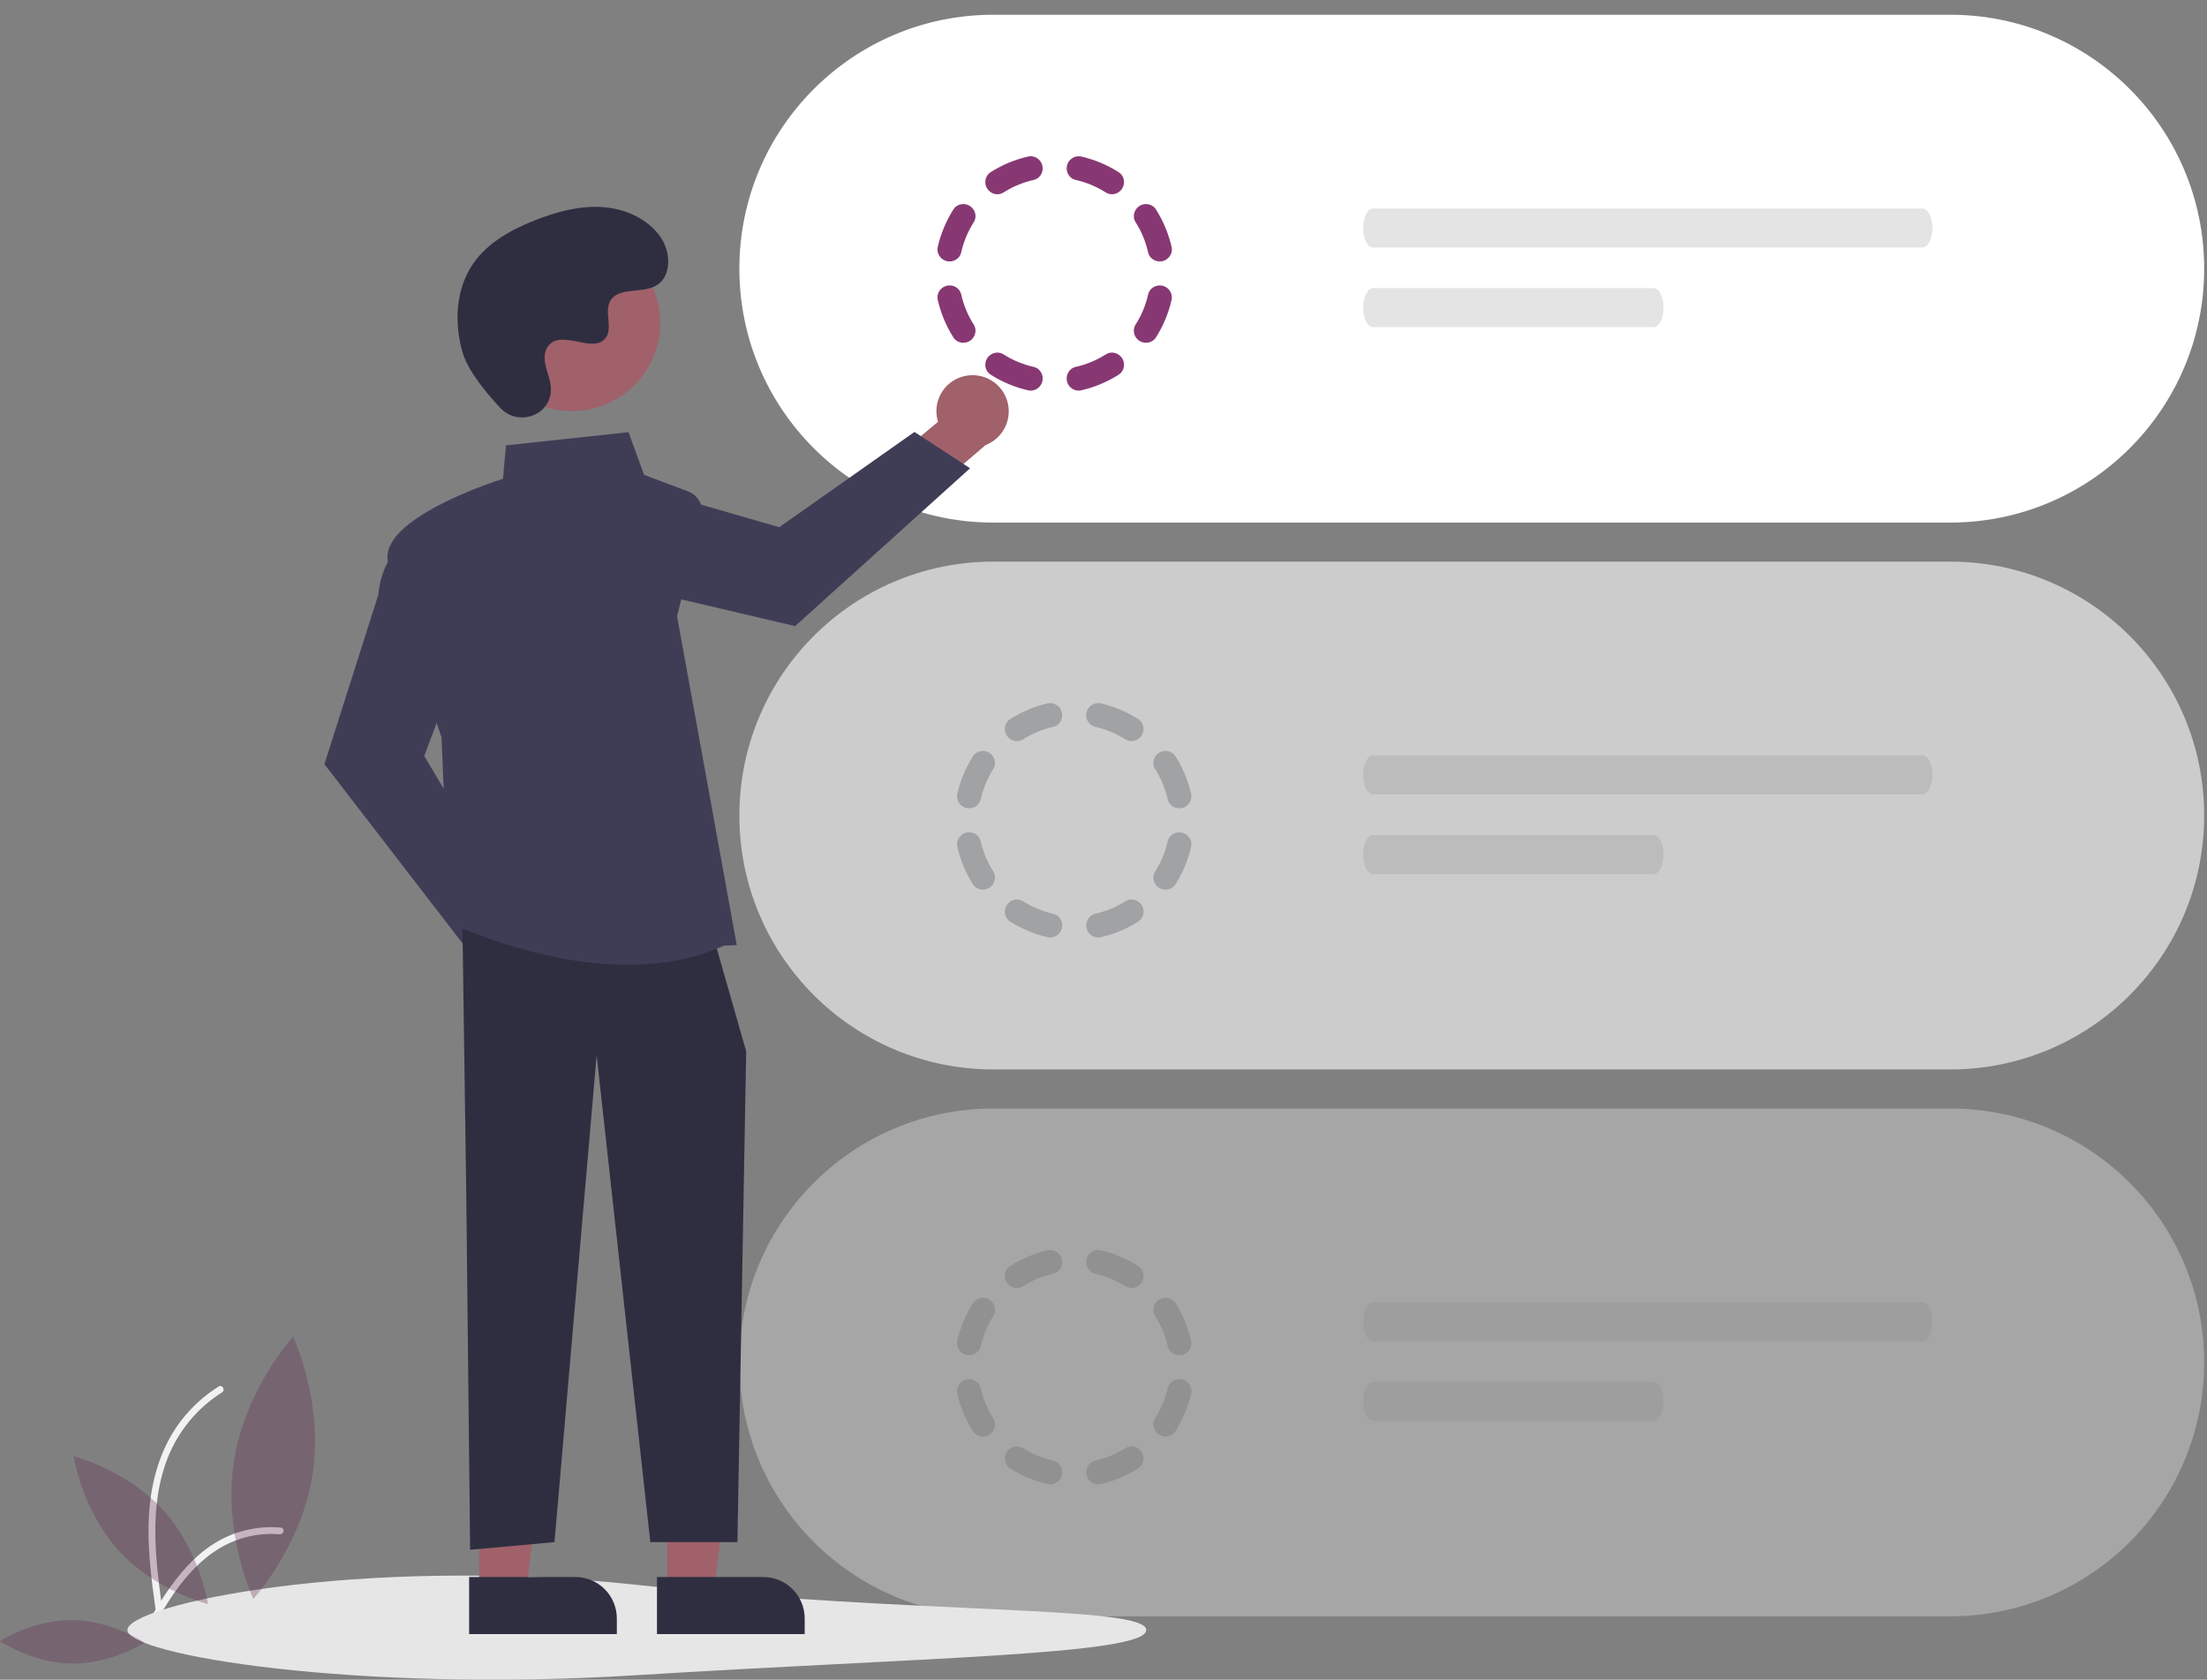 <svg width="113" height="86" viewBox="0 0 113 86" fill="none" xmlns="http://www.w3.org/2000/svg">
<rect x="0" y="0" width="113" height="86" fill="#808080" stroke="none"/>
<path d="M7.984 82.546C7.739 80.763 7.487 78.957 7.659 77.154C7.812 75.554 8.3 73.991 9.294 72.709C9.822 72.03 10.464 71.448 11.192 70.99C11.381 70.87 11.556 71.17 11.367 71.29C10.108 72.085 9.134 73.26 8.586 74.645C7.981 76.185 7.883 77.864 7.988 79.499C8.051 80.489 8.185 81.472 8.319 82.453C8.341 82.545 8.288 82.639 8.198 82.667C8.105 82.692 8.01 82.638 7.984 82.545L7.984 82.546Z" fill="#F2F2F2"/>
<path d="M7.292 83.571C8.47 81.486 9.837 79.169 12.279 78.428C12.958 78.223 13.67 78.15 14.376 78.212C14.599 78.231 14.543 78.574 14.321 78.555C13.137 78.457 11.955 78.77 10.974 79.441C10.03 80.083 9.295 80.976 8.673 81.923C8.292 82.504 7.951 83.108 7.61 83.712C7.501 83.905 7.182 83.766 7.292 83.571Z" fill="#F2F2F2"/>
<path d="M50.856 26.755C43.676 26.755 37.856 20.935 37.856 13.755V13.755C37.856 6.575 43.676 0.755 50.856 0.755L99.856 0.755C107.036 0.755 112.856 6.575 112.856 13.755V13.755C112.856 20.934 107.036 26.755 99.856 26.755L50.856 26.755Z" fill="white"/>
<path fill-rule="evenodd" clip-rule="evenodd" d="M54.614 8.619C54.614 8.276 54.892 8.005 55.217 8C55.263 7.999 55.31 8.004 55.358 8.014C56.047 8.171 56.692 8.445 57.272 8.812C57.602 9.02 57.644 9.487 57.368 9.762V9.763C57.171 9.961 56.859 10.008 56.624 9.858C56.154 9.558 55.63 9.337 55.069 9.212C54.798 9.151 54.614 8.897 54.614 8.619ZM52.641 8.014C52.688 8.004 52.737 7.999 52.783 8C53.109 8.004 53.386 8.276 53.386 8.619C53.386 8.897 53.203 9.151 52.931 9.212C52.37 9.337 51.846 9.558 51.375 9.858C51.139 10.008 50.829 9.961 50.632 9.763L50.631 9.762C50.355 9.487 50.398 9.02 50.728 8.812C51.308 8.445 51.952 8.17 52.641 8.014ZM49.262 10.451C49.084 10.469 48.917 10.562 48.812 10.727C48.445 11.307 48.172 11.951 48.015 12.64C47.929 13.022 48.228 13.386 48.619 13.386C48.897 13.386 49.152 13.201 49.213 12.93C49.337 12.369 49.559 11.845 49.859 11.374C50.008 11.139 49.962 10.829 49.764 10.631L49.763 10.63C49.625 10.492 49.439 10.434 49.262 10.451ZM58.237 10.63C58.375 10.492 58.561 10.434 58.738 10.451C58.915 10.469 59.084 10.562 59.188 10.727C59.555 11.307 59.828 11.951 59.985 12.64C60.072 13.022 59.772 13.386 59.381 13.386C59.103 13.386 58.848 13.202 58.787 12.93C58.662 12.37 58.441 11.845 58.141 11.374C57.992 11.139 58.039 10.828 58.237 10.63ZM48.619 14.613C48.228 14.613 47.928 14.977 48.015 15.358C48.172 16.048 48.445 16.692 48.812 17.272C49.02 17.601 49.487 17.644 49.763 17.369C49.961 17.17 50.008 16.86 49.859 16.624C49.559 16.154 49.338 15.629 49.213 15.069C49.152 14.797 48.897 14.613 48.619 14.613ZM58.787 15.069C58.848 14.797 59.103 14.613 59.381 14.613C59.772 14.613 60.071 14.976 59.985 15.357C59.828 16.047 59.555 16.692 59.188 17.272C58.979 17.601 58.513 17.643 58.237 17.367H58.236C58.038 17.17 57.992 16.859 58.141 16.623C58.441 16.153 58.662 15.629 58.787 15.069ZM50.99 18.058C50.858 18.076 50.731 18.137 50.632 18.235L50.631 18.236C50.355 18.512 50.398 18.978 50.728 19.187C51.308 19.554 51.952 19.828 52.641 19.984C53.023 20.071 53.386 19.771 53.386 19.38C53.386 19.102 53.202 18.847 52.931 18.787C52.37 18.662 51.846 18.44 51.376 18.141C51.258 18.066 51.122 18.04 50.99 18.058ZM56.624 18.141C56.742 18.066 56.879 18.04 57.011 18.058C57.143 18.076 57.269 18.137 57.368 18.235H57.369C57.645 18.511 57.602 18.978 57.272 19.187C56.692 19.555 56.048 19.828 55.359 19.984C54.977 20.071 54.614 19.771 54.614 19.38C54.614 19.102 54.798 18.847 55.069 18.787C55.63 18.662 56.153 18.44 56.624 18.141Z" fill="#873873"/>
<path d="M70.305 10.675C70.022 10.676 69.793 11.124 69.793 11.675C69.793 12.227 70.022 12.674 70.305 12.675H98.431C98.713 12.674 98.942 12.227 98.942 11.675C98.942 11.124 98.713 10.676 98.431 10.675L70.305 10.675Z" fill="#E4E4E4"/>
<path d="M70.305 14.751C70.022 14.752 69.793 15.2 69.793 15.751C69.793 16.302 70.022 16.75 70.305 16.751H84.664C84.946 16.75 85.175 16.302 85.175 15.751C85.175 15.2 84.946 14.752 84.664 14.751L70.305 14.751Z" fill="#E4E4E4"/>
<g opacity="0.6">
<path d="M50.856 54.755C43.676 54.755 37.856 48.935 37.856 41.755V41.755C37.856 34.575 43.676 28.755 50.856 28.755H99.856C107.036 28.755 112.856 34.575 112.856 41.755V41.755C112.856 48.934 107.036 54.755 99.856 54.755L50.856 54.755Z" fill="white"/>
<path fill-rule="evenodd" clip-rule="evenodd" d="M55.614 36.619C55.614 36.276 55.892 36.005 56.217 36C56.263 35.999 56.31 36.004 56.358 36.014C57.047 36.171 57.692 36.445 58.272 36.812C58.602 37.02 58.644 37.486 58.368 37.762V37.763C58.171 37.961 57.859 38.008 57.624 37.858C57.154 37.559 56.63 37.337 56.069 37.212C55.798 37.151 55.614 36.897 55.614 36.619ZM53.641 36.014C53.688 36.004 53.737 35.999 53.783 36C54.109 36.004 54.386 36.276 54.386 36.619C54.386 36.897 54.203 37.151 53.931 37.212C53.37 37.337 52.846 37.559 52.375 37.858C52.139 38.008 51.829 37.961 51.632 37.763L51.631 37.762C51.355 37.486 51.398 37.02 51.728 36.812C52.308 36.445 52.952 36.17 53.641 36.014ZM50.262 38.451C50.084 38.469 49.917 38.562 49.812 38.727C49.445 39.307 49.172 39.951 49.015 40.64C48.929 41.022 49.228 41.386 49.619 41.386C49.897 41.386 50.152 41.201 50.213 40.93C50.337 40.369 50.559 39.845 50.859 39.374C51.008 39.139 50.962 38.829 50.764 38.631L50.763 38.63C50.625 38.492 50.439 38.434 50.262 38.451ZM59.237 38.63C59.375 38.492 59.561 38.434 59.738 38.451C59.915 38.469 60.084 38.562 60.188 38.727C60.555 39.307 60.828 39.951 60.985 40.64C61.072 41.022 60.772 41.386 60.381 41.386C60.103 41.386 59.848 41.202 59.787 40.93C59.662 40.37 59.441 39.845 59.141 39.374C58.992 39.139 59.039 38.828 59.237 38.63ZM49.619 42.613C49.228 42.613 48.928 42.977 49.015 43.358C49.172 44.048 49.445 44.692 49.812 45.272C50.02 45.601 50.487 45.644 50.763 45.369C50.961 45.17 51.008 44.86 50.859 44.624C50.559 44.154 50.338 43.629 50.213 43.069C50.152 42.797 49.897 42.613 49.619 42.613ZM59.787 43.069C59.848 42.797 60.103 42.613 60.381 42.613C60.772 42.613 61.071 42.976 60.985 43.357C60.828 44.047 60.555 44.692 60.188 45.272C59.979 45.601 59.513 45.643 59.237 45.367H59.236C59.038 45.17 58.992 44.859 59.141 44.623C59.441 44.153 59.662 43.629 59.787 43.069ZM51.99 46.058C51.858 46.075 51.731 46.136 51.632 46.235L51.631 46.236C51.355 46.512 51.398 46.978 51.728 47.187C52.308 47.554 52.952 47.828 53.641 47.984C54.023 48.071 54.386 47.772 54.386 47.38C54.386 47.102 54.202 46.847 53.931 46.787C53.37 46.661 52.846 46.44 52.376 46.141C52.258 46.066 52.122 46.04 51.99 46.058ZM57.624 46.141C57.742 46.066 57.879 46.04 58.011 46.058C58.143 46.075 58.269 46.137 58.368 46.235H58.369C58.645 46.511 58.602 46.978 58.272 47.187C57.692 47.555 57.048 47.828 56.359 47.984C55.977 48.071 55.614 47.772 55.614 47.38C55.614 47.102 55.798 46.847 56.069 46.787C56.63 46.661 57.153 46.44 57.624 46.141Z" fill="#B8B9BC"/>
<path d="M70.305 38.675C70.022 38.676 69.793 39.124 69.793 39.675C69.793 40.227 70.022 40.674 70.305 40.675H98.431C98.713 40.674 98.942 40.227 98.942 39.675C98.942 39.124 98.713 38.676 98.431 38.675L70.305 38.675Z" fill="#E4E4E4"/>
<path d="M70.305 42.751C70.022 42.752 69.793 43.2 69.793 43.751C69.793 44.302 70.022 44.75 70.305 44.751H84.664C84.946 44.75 85.175 44.302 85.175 43.751C85.175 43.2 84.946 42.752 84.664 42.751L70.305 42.751Z" fill="#E4E4E4"/>
</g>
<g opacity="0.3">
<path d="M50.856 82.755C43.676 82.755 37.856 76.935 37.856 69.755V69.755C37.856 62.575 43.676 56.755 50.856 56.755H99.856C107.036 56.755 112.856 62.575 112.856 69.755V69.755C112.856 76.934 107.036 82.755 99.856 82.755L50.856 82.755Z" fill="white"/>
<path fill-rule="evenodd" clip-rule="evenodd" d="M55.614 64.619C55.614 64.276 55.892 64.005 56.217 64C56.263 63.999 56.31 64.004 56.358 64.014C57.047 64.171 57.692 64.445 58.272 64.811C58.602 65.02 58.644 65.487 58.368 65.762V65.763C58.171 65.961 57.859 66.008 57.624 65.858C57.154 65.558 56.63 65.337 56.069 65.212C55.798 65.151 55.614 64.897 55.614 64.619ZM53.641 64.014C53.688 64.004 53.737 63.999 53.783 64C54.109 64.004 54.386 64.276 54.386 64.619C54.386 64.897 54.203 65.151 53.931 65.212C53.37 65.337 52.846 65.558 52.375 65.858C52.139 66.008 51.829 65.961 51.632 65.763L51.631 65.762C51.355 65.487 51.398 65.02 51.728 64.811C52.308 64.445 52.952 64.17 53.641 64.014ZM50.262 66.451C50.084 66.469 49.917 66.562 49.812 66.727C49.445 67.307 49.172 67.951 49.015 68.64C48.929 69.022 49.228 69.386 49.619 69.386C49.897 69.386 50.152 69.201 50.213 68.93C50.337 68.369 50.559 67.845 50.859 67.374C51.008 67.139 50.962 66.829 50.764 66.631L50.763 66.63C50.625 66.492 50.439 66.434 50.262 66.451ZM59.237 66.63C59.375 66.492 59.561 66.434 59.738 66.451C59.915 66.469 60.084 66.562 60.188 66.727C60.555 67.307 60.828 67.951 60.985 68.64C61.072 69.022 60.772 69.386 60.381 69.386C60.103 69.386 59.848 69.202 59.787 68.93C59.662 68.37 59.441 67.845 59.141 67.374C58.992 67.139 59.039 66.828 59.237 66.63ZM49.619 70.613C49.228 70.613 48.928 70.977 49.015 71.359C49.172 72.048 49.445 72.692 49.812 73.272C50.02 73.601 50.487 73.644 50.763 73.369C50.961 73.17 51.008 72.86 50.859 72.624C50.559 72.154 50.338 71.629 50.213 71.069C50.152 70.797 49.897 70.613 49.619 70.613ZM59.787 71.069C59.848 70.797 60.103 70.613 60.381 70.613C60.772 70.613 61.071 70.976 60.985 71.357C60.828 72.046 60.555 72.692 60.188 73.272C59.979 73.601 59.513 73.643 59.237 73.368H59.236C59.038 73.17 58.992 72.859 59.141 72.623C59.441 72.153 59.662 71.629 59.787 71.069ZM51.99 74.058C51.858 74.076 51.731 74.136 51.632 74.235L51.631 74.237C51.355 74.512 51.398 74.978 51.728 75.187C52.308 75.554 52.952 75.828 53.641 75.984C54.023 76.071 54.386 75.772 54.386 75.38C54.386 75.102 54.202 74.847 53.931 74.787C53.37 74.662 52.846 74.44 52.376 74.141C52.258 74.066 52.122 74.04 51.99 74.058ZM57.624 74.141C57.742 74.066 57.879 74.04 58.011 74.058C58.143 74.076 58.269 74.137 58.368 74.235H58.369C58.645 74.511 58.602 74.978 58.272 75.187C57.692 75.555 57.048 75.828 56.359 75.984C55.977 76.071 55.614 75.772 55.614 75.38C55.614 75.102 55.798 74.847 56.069 74.787C56.63 74.662 57.153 74.44 57.624 74.141Z" fill="#B8B9BC"/>
<path d="M70.305 66.675C70.022 66.676 69.793 67.124 69.793 67.675C69.793 68.227 70.022 68.674 70.305 68.675H98.431C98.713 68.674 98.942 68.227 98.942 67.675C98.942 67.124 98.713 66.676 98.431 66.675L70.305 66.675Z" fill="#E4E4E4"/>
<path d="M70.305 70.751C70.022 70.752 69.793 71.2 69.793 71.751C69.793 72.302 70.022 72.75 70.305 72.751H84.664C84.946 72.75 85.175 72.302 85.175 71.751C85.175 71.2 84.946 70.752 84.664 70.751L70.305 70.751Z" fill="#E4E4E4"/>
</g>
<path d="M58.688 83.457C58.688 84.734 46.996 84.87 32.605 85.769C18.227 86.668 6.522 84.734 6.522 83.457C6.522 82.179 18.282 79.609 32.605 81.144C46.996 82.686 58.688 82.179 58.688 83.457Z" fill="#E6E6E6"/>
<path opacity="0.298" d="M11.971 74.846C11.409 78.553 12.97 81.866 12.97 81.866C12.97 81.866 15.447 79.167 16.009 75.459C16.572 71.751 15.007 68.439 15.007 68.439C15.007 68.439 12.534 71.138 11.971 74.846Z" fill="#5E2750"/>
<path opacity="0.298" d="M3.708 82.95C1.667 82.928 4.76837e-06 84.022 4.76837e-06 84.022C4.76837e-06 84.022 1.642 85.153 3.683 85.175C5.724 85.197 7.391 84.102 7.391 84.102C7.391 84.102 5.749 82.972 3.708 82.95Z" fill="#5E2750"/>
<path opacity="0.298" d="M8.35 77.314C10.249 79.401 10.651 82.129 10.651 82.129C10.651 82.129 7.973 81.472 6.075 79.384C4.176 77.295 3.773 74.568 3.773 74.568C3.773 74.568 6.45 75.225 8.35 77.314Z" fill="#5E2750"/>
<path d="M28.72 48.935C28.695 48.391 28.429 47.886 27.995 47.556C27.562 47.227 27.004 47.106 26.473 47.227L24.039 43.797L21.593 44.768L25.099 49.564C25.367 50.462 26.265 51.018 27.189 50.858C28.113 50.697 28.771 49.871 28.72 48.935H28.72Z" fill="#A0616A"/>
<path d="M23.976 48.681L16.611 39.126L19.37 30.452C19.573 28.271 20.937 27.663 20.995 27.638L21.084 27.6L23.485 34.004L21.722 38.706L26.05 45.985L23.976 48.681Z" fill="#3F3D56"/>
<path d="M49.555 19.225C49.015 19.293 48.532 19.596 48.237 20.054C47.942 20.512 47.865 21.077 48.026 21.598L44.794 24.29L45.951 26.653L50.462 22.787C51.337 22.45 51.822 21.512 51.591 20.603C51.359 19.694 50.485 19.102 49.555 19.225V19.225Z" fill="#A0616A"/>
<path d="M49.668 23.975L40.711 32.057L31.85 29.976C29.661 29.943 28.948 28.63 28.919 28.574L28.874 28.488L35.073 25.599L39.898 26.993L46.82 22.116L49.668 23.975Z" fill="#3F3D56"/>
<path d="M34.153 81.431L36.56 81.43L37.705 72.148L34.153 72.148L34.153 81.431V81.431Z" fill="#A0616A"/>
<path d="M41.201 83.665L33.638 83.665L33.638 80.743L39.079 80.743C40.251 80.743 41.201 81.693 41.201 82.865L41.201 83.665L41.201 83.665Z" fill="#2F2E41"/>
<path d="M24.535 81.431L26.941 81.43L28.086 72.148L24.534 72.148L24.535 81.431V81.431Z" fill="#A0616A"/>
<path d="M31.583 83.665L24.019 83.665L24.019 80.743L29.46 80.743C30.023 80.743 30.563 80.966 30.961 81.364C31.359 81.762 31.582 82.302 31.582 82.865L31.583 83.665V83.665Z" fill="#2F2E41"/>
<path d="M23.679 47.548L23.875 61.289L24.071 79.349L28.39 78.956L30.549 54.026L33.297 78.956H37.756L38.205 53.83L36.635 48.334L23.679 47.548V47.548Z" fill="#2F2E41"/>
<path d="M32.131 49.394C27.432 49.394 23.107 47.267 23.049 47.238L23 47.214L22.606 37.75C22.491 37.416 20.24 30.817 19.858 28.72C19.472 26.595 25.072 24.73 25.752 24.512L25.906 22.803L32.181 22.127L32.977 24.314L35.228 25.158C35.756 25.356 36.053 25.918 35.918 26.466L34.667 31.554L37.723 48.389L37.065 48.417C35.488 49.13 33.786 49.393 32.131 49.394Z" fill="#3F3D56"/>
<circle cx="29.289" cy="16.526" r="4.518" transform="rotate(-28.663 29.289 16.526)" fill="#A0616A"/>
<path d="M25.63 20.9C26.491 21.817 28.09 21.325 28.202 20.071C28.211 19.974 28.21 19.876 28.201 19.779C28.142 19.224 27.822 18.72 27.899 18.134C27.916 17.988 27.97 17.849 28.057 17.73C28.743 16.811 30.353 18.141 31.001 17.309C31.398 16.799 30.931 15.996 31.236 15.426C31.638 14.674 32.829 15.045 33.576 14.633C34.407 14.175 34.358 12.899 33.811 12.124C33.144 11.178 31.974 10.673 30.818 10.6C29.663 10.528 28.516 10.84 27.437 11.26C26.212 11.738 24.997 12.398 24.242 13.475C23.325 14.786 23.237 16.548 23.696 18.08C23.975 19.012 24.927 20.151 25.63 20.9Z" fill="#2F2E41"/>
</svg>
